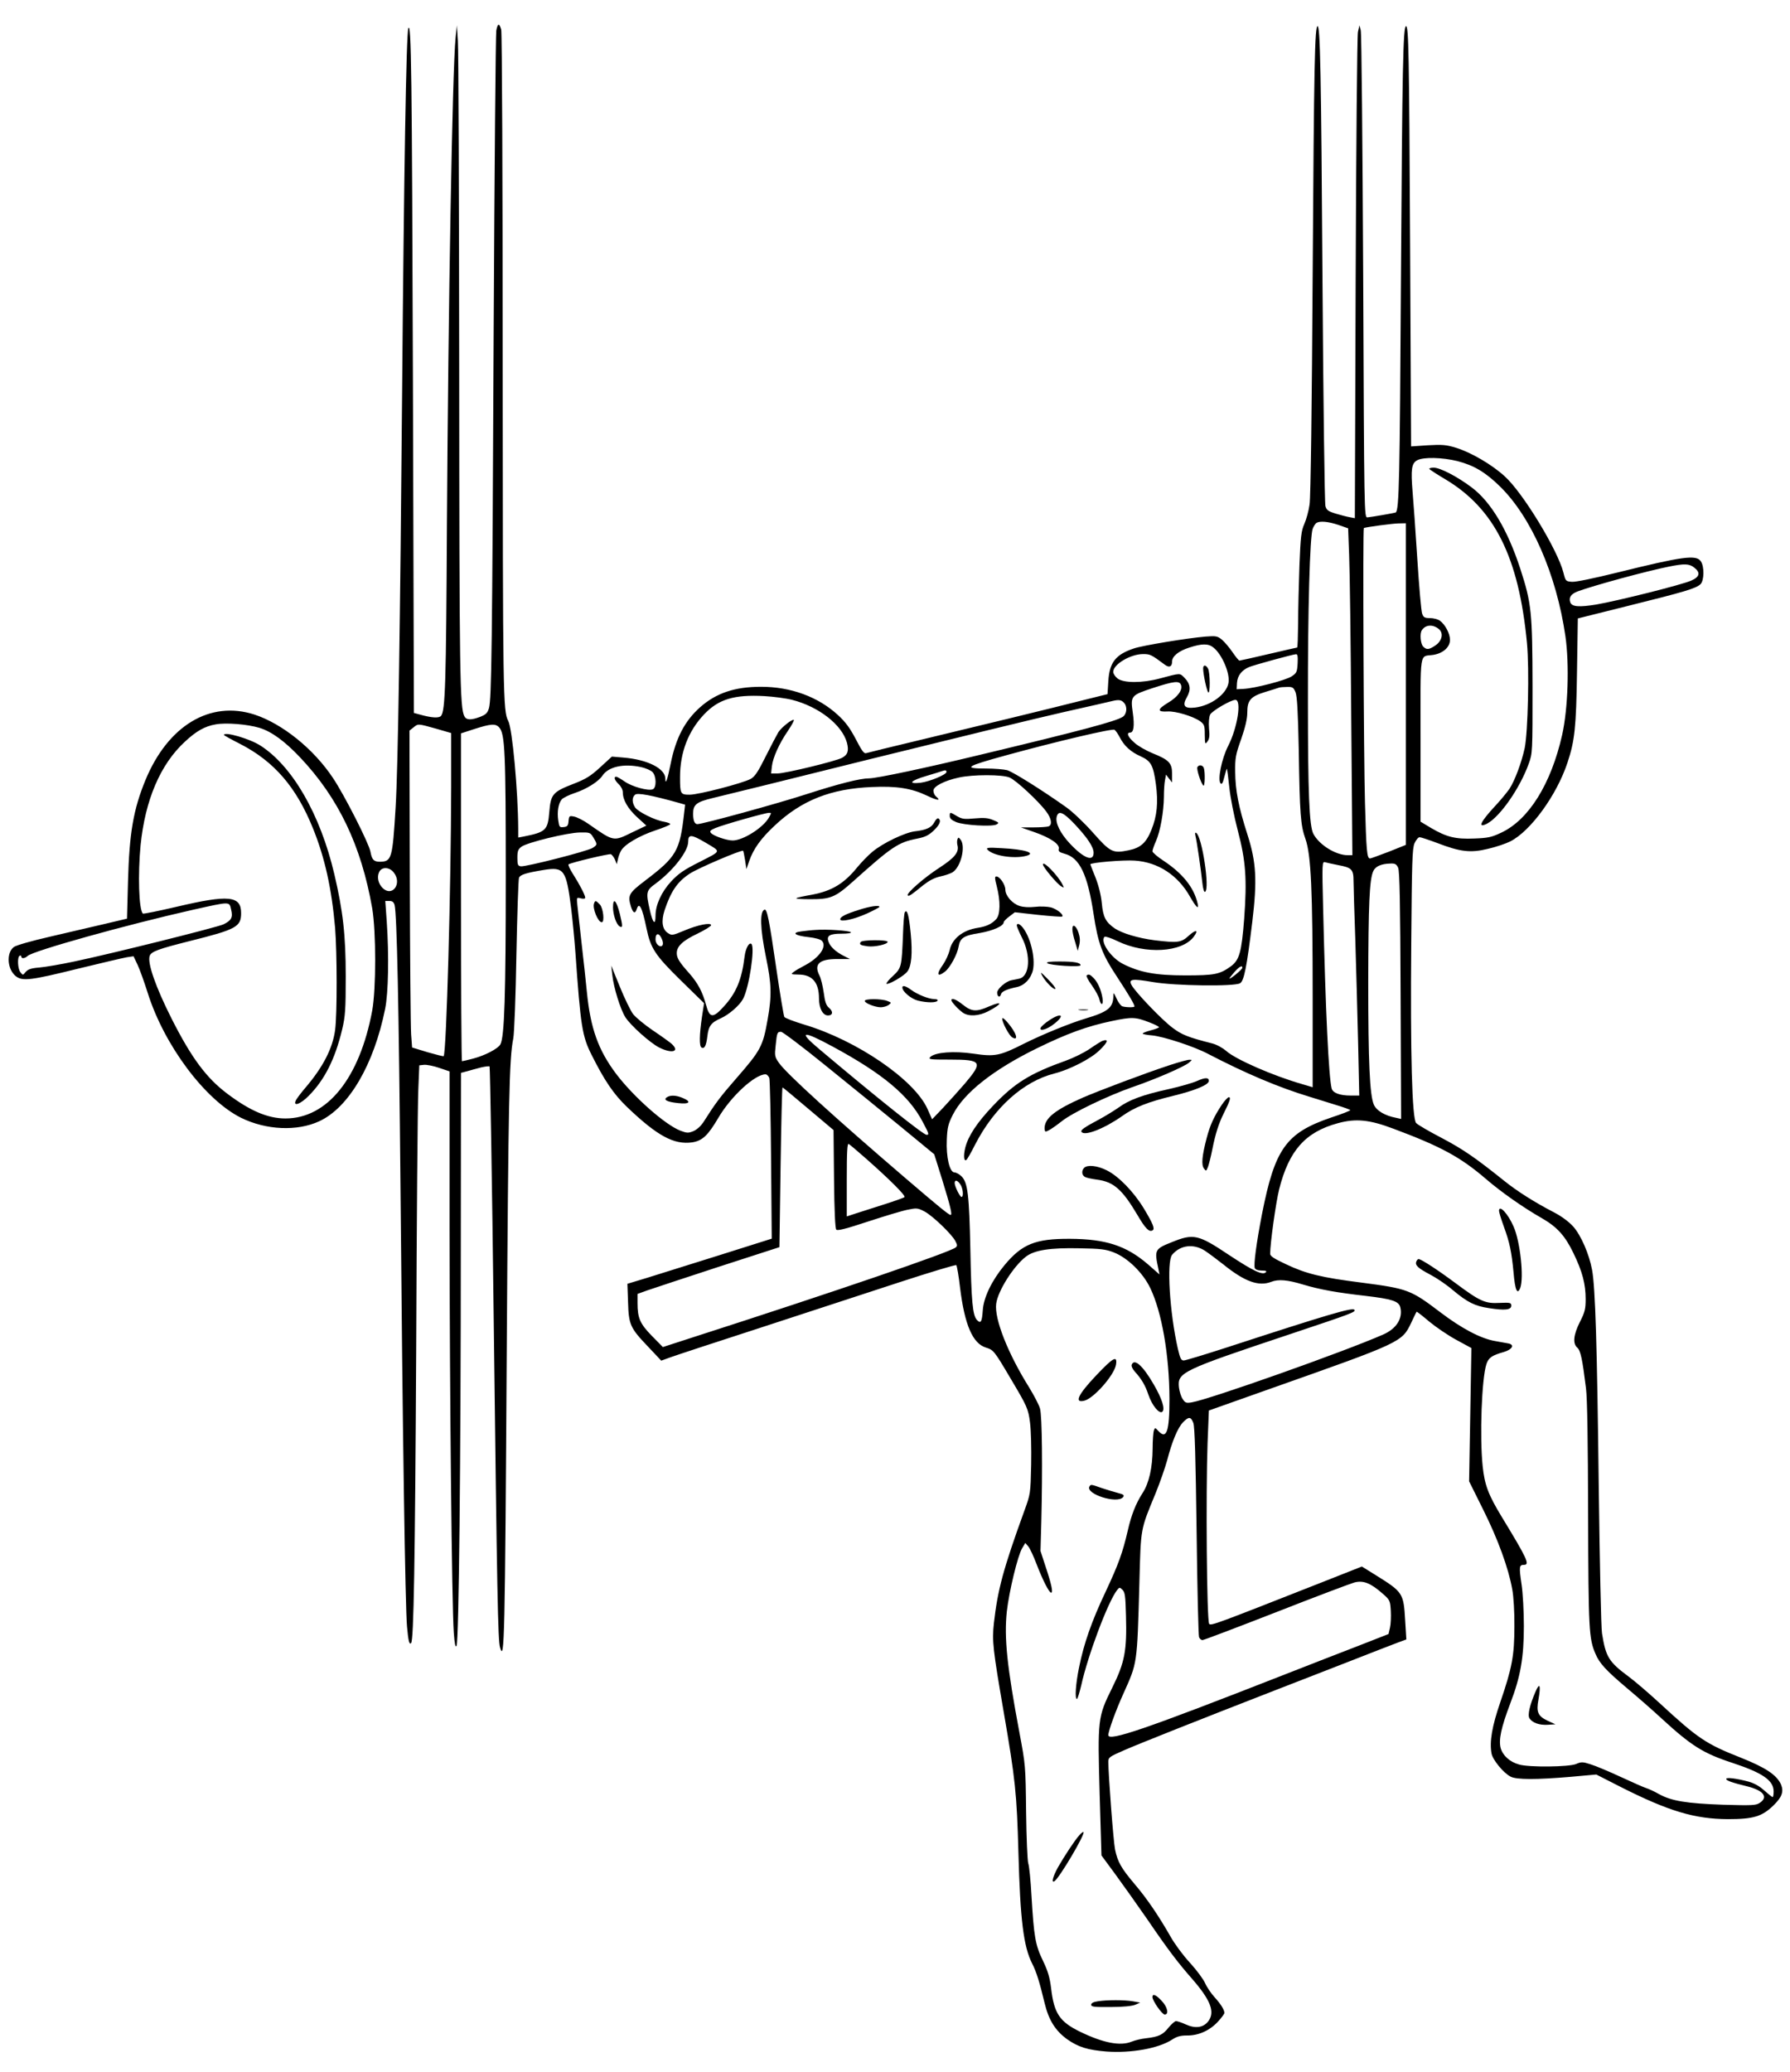 <?xml version="1.0" standalone="no"?>
<!DOCTYPE svg PUBLIC "-//W3C//DTD SVG 20010904//EN"
 "http://www.w3.org/TR/2001/REC-SVG-20010904/DTD/svg10.dtd">
<svg version="1.0" xmlns="http://www.w3.org/2000/svg"
 width="1095pt" height="1267pt" viewBox="0 0 1095 1267"
 preserveAspectRatio="xMidYMid meet">

<g transform="translate(0,1267) scale(0.1,-0.1)"
fill="#000000" stroke="none">
<path d="M3036 12483 c-4 -21 -11 -841 -16 -1823 -9 -1957 -13 -2267 -29
-2321 -9 -30 -19 -39 -54 -53 -56 -21 -84 -20 -96 3 -28 51 -31 255 -32 2116
-1 1056 -4 1963 -8 2015 l-6 95 -8 -75 c-20 -204 -45 -1654 -53 -2980 -5 -970
-10 -1137 -36 -1168 -13 -15 -58 -12 -129 8 l-37 10 -6 2023 c-6 1890 -10
2209 -28 2164 -13 -30 -27 -901 -38 -2217 -12 -1426 -25 -2307 -40 -2550 -19
-312 -24 -329 -96 -330 -37 0 -49 12 -58 62 -9 50 -159 346 -229 450 -118 178
-310 332 -480 388 -272 88 -529 -67 -667 -400 -74 -180 -99 -324 -107 -621
l-6 -227 -131 -31 c-72 -17 -223 -52 -335 -78 -122 -28 -213 -54 -227 -65 -47
-37 -39 -137 13 -178 40 -32 93 -25 376 45 144 35 280 67 303 71 l41 6 25 -53
c14 -30 41 -106 61 -169 101 -322 351 -656 572 -766 153 -75 342 -84 478 -21
180 83 334 345 403 687 20 98 24 328 10 533 l-9 127 25 0 c19 0 27 -7 32 -25
14 -56 26 -617 36 -1730 13 -1507 29 -2565 40 -2683 8 -89 14 -112 25 -100 16
16 24 488 31 1788 3 795 9 1513 13 1595 l6 150 28 3 c15 2 57 -6 92 -18 l65
-22 0 -961 c1 -1011 14 -2303 26 -2470 5 -72 10 -94 17 -82 14 25 26 1146 26
2427 l1 1077 38 10 c20 6 58 16 84 23 26 6 50 9 53 6 3 -3 15 -691 25 -1529
21 -1714 26 -1981 39 -2024 27 -94 30 40 41 1815 10 1547 15 1783 40 1910 6
30 15 260 19 510 5 250 12 463 16 472 8 19 42 30 152 48 124 20 137 1 167
-235 8 -66 20 -187 26 -270 32 -451 41 -511 99 -626 79 -158 135 -240 216
-318 186 -178 288 -233 400 -217 62 10 96 42 160 151 77 131 223 265 288 265
8 0 18 -10 23 -22 4 -13 9 -239 11 -503 l4 -480 -323 -102 c-178 -56 -376
-118 -441 -138 l-119 -36 4 -112 c4 -138 13 -158 122 -272 l81 -86 55 20 c30
11 282 94 560 184 278 91 658 215 844 276 187 61 343 108 346 104 4 -5 15 -67
23 -138 28 -227 77 -341 158 -366 47 -15 50 -18 151 -189 101 -170 108 -184
119 -270 6 -46 9 -159 7 -258 -4 -175 -4 -178 -42 -282 -129 -355 -163 -483
-186 -686 -12 -110 -6 -161 60 -544 71 -411 80 -497 90 -860 11 -410 31 -574
84 -678 26 -51 45 -112 76 -241 25 -104 65 -169 138 -222 68 -48 127 -66 240
-75 153 -11 321 19 404 74 28 18 50 24 89 24 70 -1 139 30 189 84 22 24 40 48
40 54 0 19 -22 54 -60 96 -21 23 -47 61 -58 86 -11 25 -53 81 -93 125 -41 44
-94 116 -118 159 -72 126 -144 233 -221 323 -81 96 -103 134 -119 211 -10 49
-41 457 -41 535 0 28 6 32 98 72 91 40 472 191 922 366 107 42 310 120 450
175 140 55 277 108 304 118 l49 18 -7 114 c-10 171 -13 175 -183 281 l-82 51
-243 -96 c-650 -256 -679 -267 -691 -255 -15 15 -21 801 -10 1106 l8 199 375
133 c802 283 806 285 862 402 17 36 32 68 34 69 1 2 36 -25 77 -60 41 -34 116
-85 166 -112 l92 -50 -7 -408 -7 -407 86 -173 c90 -180 155 -358 178 -488 8
-42 14 -141 13 -225 0 -179 -14 -254 -86 -464 -51 -148 -67 -242 -54 -314 7
-39 73 -120 117 -142 35 -19 158 -19 369 -1 l155 14 155 -79 c288 -145 447
-193 650 -194 156 0 209 16 279 84 52 51 64 84 46 128 -26 58 -93 103 -246
164 -213 84 -262 117 -496 333 -65 60 -150 133 -189 162 -123 91 -141 121
-164 265 -6 35 -14 438 -20 899 -10 858 -21 1220 -41 1325 -18 97 -68 211
-115 264 -27 30 -72 63 -116 86 -120 62 -229 131 -308 195 -175 140 -250 192
-381 261 -77 40 -147 81 -156 91 -25 27 -36 423 -30 1103 4 492 6 575 20 608
9 20 23 37 31 37 8 0 56 -16 107 -35 143 -55 205 -62 311 -36 49 11 110 32
136 45 125 63 285 283 351 483 44 133 53 213 58 555 l5 326 312 78 c338 84
410 105 438 131 23 21 25 109 2 141 -28 41 -113 29 -509 -69 -142 -35 -256
-59 -279 -57 -38 3 -39 4 -52 56 -36 140 -247 487 -358 588 -78 72 -206 147
-300 176 -59 18 -84 20 -171 15 l-103 -7 -6 1228 c-6 1183 -9 1342 -25 1342
-18 0 -23 -259 -31 -1540 -7 -1230 -11 -1420 -32 -1434 -5 -3 -149 -28 -173
-30 -20 -1 -20 7 -26 1474 -4 811 -10 1489 -15 1505 l-8 30 -9 -40 c-5 -22
-11 -687 -14 -1507 l-5 -1467 -31 6 c-18 3 -56 13 -86 22 -46 14 -56 21 -63
46 -5 17 -13 638 -18 1380 -8 1277 -14 1555 -30 1555 -17 0 -22 -233 -30
-1505 -5 -817 -12 -1378 -19 -1420 -5 -38 -20 -92 -32 -119 -19 -43 -23 -77
-30 -255 -4 -113 -8 -272 -8 -353 -1 -82 -3 -148 -6 -148 -2 0 -81 -18 -175
-40 -94 -22 -174 -40 -178 -40 -4 0 -23 23 -42 51 -19 28 -48 62 -64 76 -28
23 -36 25 -101 20 -109 -9 -385 -54 -440 -73 -110 -37 -148 -85 -155 -198 l-5
-81 -165 -41 c-193 -49 -597 -147 -1005 -245 -159 -38 -298 -72 -307 -75 -13
-4 -27 16 -63 86 -36 68 -62 104 -110 148 -121 111 -288 172 -469 172 -161 0
-274 -38 -372 -124 -95 -84 -150 -189 -182 -349 -19 -96 -32 -131 -32 -89 0
62 -109 117 -256 129 l-71 6 -71 -65 c-59 -54 -87 -72 -165 -102 -126 -49
-138 -63 -147 -173 -9 -110 -21 -122 -158 -149 l-32 -6 0 53 c-1 231 -36 614
-61 660 -32 61 -33 149 -34 2174 0 1122 -4 2034 -9 2053 -11 42 -22 41 -30 -5z
m5880 -2633 c100 -26 170 -67 260 -155 192 -188 345 -537 400 -915 25 -174 16
-444 -20 -605 -68 -300 -204 -518 -372 -597 -59 -28 -82 -33 -165 -36 -115 -5
-170 9 -264 64 l-65 39 0 502 c0 563 -9 505 78 518 60 10 102 47 102 92 0 39
-30 95 -63 118 -12 8 -39 15 -59 15 -32 0 -40 4 -48 26 -6 14 -19 166 -30 337
-11 172 -24 357 -29 412 -11 134 -6 172 28 190 38 21 154 18 247 -5z m-729
-390 l60 -21 6 -162 c4 -89 10 -539 13 -999 l7 -838 -28 0 c-74 0 -175 63
-211 131 -25 49 -33 254 -33 804 -1 569 12 1015 29 1061 6 16 17 32 23 36 21
13 71 9 134 -12z m413 -974 l0 -983 -105 -42 c-58 -22 -109 -41 -114 -41 -19
0 -23 46 -31 340 -8 272 -14 1679 -7 1681 22 7 174 27 210 28 l47 1 0 -984z
m1764 713 c40 -31 34 -57 -19 -80 -56 -25 -447 -123 -580 -146 -105 -17 -149
-14 -159 13 -11 30 4 52 47 68 98 36 421 124 557 151 94 19 124 18 154 -6z
m-1561 -377 c29 -25 18 -72 -22 -99 -40 -27 -54 -28 -75 -7 -16 16 -22 80 -8
100 23 35 69 37 105 6z m-1380 -112 c53 -42 103 -160 92 -217 -13 -69 -107
-138 -204 -150 -66 -8 -81 11 -50 64 26 46 21 82 -17 120 -27 27 -22 28 -148
-6 -108 -29 -223 -29 -260 0 -14 11 -26 29 -26 40 0 46 104 108 181 109 45 0
50 -2 136 -66 26 -19 43 -11 43 20 0 33 40 65 106 86 77 25 116 25 147 0z
m515 -97 c-3 -52 -6 -59 -36 -79 -35 -24 -228 -74 -296 -77 l-41 -2 2 39 c3
44 29 78 75 97 33 13 265 77 286 78 10 1 12 -14 10 -56z m-713 -133 c10 -31
-22 -74 -82 -109 -64 -39 -65 -56 -1 -52 50 3 156 -29 200 -60 25 -19 28 -26
28 -82 1 -58 2 -61 16 -42 12 15 15 35 10 80 -3 38 0 70 7 85 12 23 125 89
154 90 40 1 13 -171 -44 -282 -40 -78 -66 -209 -46 -229 8 -8 14 4 23 41 7 28
14 50 16 48 1 -2 8 -52 14 -112 6 -60 29 -178 52 -265 49 -186 57 -297 39
-541 -16 -204 -29 -251 -82 -290 -68 -49 -100 -55 -279 -55 -180 0 -277 18
-380 70 -75 38 -142 137 -113 166 4 4 39 -7 78 -26 171 -83 396 -70 468 27 32
43 12 45 -33 4 -45 -41 -66 -43 -208 -26 -99 13 -197 42 -242 72 -56 39 -72
68 -80 156 -5 50 -20 109 -39 157 -17 42 -31 78 -31 79 0 11 205 28 271 23
143 -9 265 -89 339 -221 38 -66 56 -82 46 -40 -23 98 -92 183 -208 260 -37 24
-68 51 -68 58 0 7 9 35 21 61 27 61 48 180 49 271 0 39 3 86 7 104 l6 33 18
-24 19 -24 0 53 c0 65 -18 85 -118 125 -39 16 -89 44 -111 64 -41 35 -53 63
-27 63 21 0 27 42 16 119 -15 106 -12 109 121 153 132 43 165 47 174 18z m700
-43 c10 -26 15 -113 20 -353 6 -396 11 -460 41 -545 34 -97 44 -309 44 -971
l0 -547 -64 19 c-178 51 -407 151 -465 203 -22 19 -58 39 -86 46 -149 38 -186
53 -244 97 -64 48 -227 218 -249 260 -20 37 4 40 132 18 133 -23 496 -28 532
-7 24 14 41 98 75 378 30 250 24 362 -29 528 -56 174 -75 274 -76 387 -1 85 3
106 37 201 25 73 37 123 37 161 0 76 20 99 112 127 40 12 78 24 83 26 6 2 27
4 48 4 34 1 40 -3 52 -32z m-3079 -47 c164 -42 305 -153 335 -262 13 -50 5
-74 -31 -93 -41 -21 -346 -95 -393 -95 l-40 0 5 44 c6 53 45 140 99 218 22 33
38 62 35 65 -8 8 -74 -44 -94 -74 -9 -15 -44 -81 -77 -147 -47 -95 -67 -125
-92 -139 -46 -26 -319 -97 -374 -97 -57 0 -59 5 -59 108 0 151 51 282 147 383
88 93 184 122 368 112 54 -3 132 -13 171 -23z m2028 -16 c24 -23 20 -71 -6
-88 -44 -28 -259 -85 -868 -231 -335 -81 -637 -145 -683 -145 -55 0 -186 -33
-381 -96 -181 -59 -638 -184 -670 -184 -17 0 -26 22 -26 64 0 56 21 72 122 96
51 12 490 120 975 241 486 120 1010 248 1165 283 156 35 292 66 303 69 38 9
54 7 69 -9z m-5287 -155 c75 -23 155 -82 248 -180 236 -249 375 -541 442 -924
24 -142 24 -493 0 -625 -77 -414 -275 -660 -531 -660 -108 0 -217 47 -355 151
-128 96 -219 218 -341 459 -98 194 -150 343 -134 385 10 26 54 42 245 90 285
71 314 87 314 171 0 106 -75 114 -393 39 -111 -26 -205 -45 -208 -42 -25 24
-31 241 -14 418 28 277 121 495 271 633 69 65 123 95 188 106 64 12 194 1 268
-21z m1080 -5 l93 -27 0 -326 c-1 -615 -29 -1630 -46 -1650 -2 -2 -46 9 -98
24 l-95 29 -6 80 c-3 45 -7 481 -8 969 l-2 889 24 19 c29 24 27 24 138 -7z
m387 7 c35 -39 40 -150 40 -916 0 -717 -8 -977 -33 -1022 -14 -26 -94 -68
-167 -87 -34 -9 -65 -16 -68 -16 -3 0 -6 451 -6 1003 l0 1002 83 27 c100 32
129 34 151 9z m3796 -60 c26 -52 68 -90 127 -116 64 -29 78 -54 94 -171 15
-112 7 -194 -27 -278 -32 -80 -66 -111 -140 -126 -96 -20 -111 -13 -218 108
-52 59 -126 129 -163 155 -151 107 -327 217 -362 227 -20 5 -78 10 -128 10
-146 0 -126 13 122 81 317 87 651 165 663 156 8 -6 22 -27 32 -46z m-2929
-182 c28 -6 60 -20 70 -30 25 -25 26 -97 2 -106 -29 -11 -126 16 -171 47 -23
16 -47 30 -52 30 -18 0 -10 -22 15 -46 14 -13 25 -34 25 -49 0 -47 30 -99 87
-152 l57 -52 -84 -40 c-119 -58 -112 -60 -271 51 -30 21 -68 40 -86 44 -30 6
-32 5 -35 -27 -2 -28 -7 -35 -30 -37 -25 -3 -27 0 -33 41 -8 53 1 105 22 129
9 9 44 27 78 38 73 24 146 70 170 106 36 55 129 76 236 53z m1869 -30 c0 -16
-103 -59 -159 -66 -81 -9 -62 13 37 42 48 14 92 28 97 30 18 6 25 5 25 -6z
m386 -34 c39 -16 179 -146 225 -209 32 -43 37 -81 13 -90 -9 -3 -50 -6 -92 -6
l-77 0 83 -29 c97 -34 156 -74 149 -102 -4 -15 3 -21 35 -30 92 -24 141 -125
178 -370 27 -179 52 -245 142 -381 72 -110 108 -170 108 -183 0 -7 -55 -6 -75
1 -9 4 -25 25 -35 48 -17 37 -19 39 -19 14 -2 -71 -33 -96 -171 -137 -96 -29
-263 -97 -377 -154 -146 -74 -177 -80 -306 -61 -122 18 -236 9 -266 -20 -14
-15 -2 -16 121 -16 195 0 203 -14 90 -147 -37 -43 -97 -109 -133 -148 l-67
-70 -29 65 c-81 178 -432 418 -753 514 -63 19 -118 40 -122 47 -4 8 -26 138
-48 289 -45 311 -58 372 -73 367 -30 -10 -27 -116 8 -287 35 -168 37 -237 11
-384 -29 -165 -42 -189 -192 -361 -98 -112 -129 -154 -198 -263 -17 -27 -41
-49 -63 -59 -32 -13 -40 -13 -80 2 -94 36 -288 208 -394 348 -109 145 -157
278 -179 502 -6 61 -20 193 -32 295 -11 102 -23 207 -26 234 -5 49 -5 49 22
42 16 -4 26 -2 26 4 0 15 -34 81 -75 145 -19 30 -31 56 -27 59 19 12 248 66
259 62 7 -3 18 -18 25 -33 l11 -28 7 30 c3 17 12 40 19 52 20 38 110 91 208
124 51 17 93 34 93 39 0 5 -18 11 -39 15 -55 9 -155 59 -175 86 -20 29 -21 63
-1 79 15 13 99 -3 268 -50 l38 -11 -6 -52 c-26 -231 -46 -266 -238 -412 -100
-76 -108 -90 -88 -157 13 -42 26 -49 36 -18 15 47 33 13 60 -118 25 -121 52
-163 209 -317 l143 -140 -13 -85 c-16 -108 -17 -177 -3 -186 18 -11 29 10 36
67 7 63 22 85 81 111 52 23 117 80 138 120 37 71 73 312 51 335 -14 13 -36
-26 -42 -76 -17 -141 -51 -223 -127 -306 -67 -74 -87 -72 -109 10 -22 80 -49
131 -101 191 -62 69 -78 95 -78 125 0 42 36 76 126 119 46 22 84 46 84 52 0
18 -82 2 -164 -33 -72 -30 -77 -31 -100 -15 -35 22 -42 72 -21 138 39 117 78
175 154 225 49 33 319 148 327 140 2 -2 7 -28 12 -58 l8 -54 17 49 c26 75 72
139 157 218 164 154 343 225 595 235 150 7 241 -8 334 -52 66 -32 91 -34 56
-5 -8 7 -15 22 -15 35 0 26 67 61 156 80 85 19 266 19 310 0z m-1473 -246
c-36 -62 -158 -139 -221 -139 -37 0 -118 28 -133 46 -9 11 -4 17 27 30 47 20
301 92 327 93 17 1 17 0 0 -30z m1871 -39 c78 -83 116 -140 116 -175 0 -58
-61 -34 -146 57 -58 62 -89 126 -80 162 10 42 39 31 110 -44z m-2944 -82 c25
-42 25 -44 -4 -63 -29 -20 -410 -117 -440 -113 -18 3 -21 9 -21 52 0 41 4 52
25 68 36 26 281 86 358 87 60 1 63 0 82 -31z m684 -30 c99 -59 102 -49 -32
-118 -98 -49 -131 -72 -176 -120 -60 -65 -96 -144 -96 -210 0 -62 -16 -47 -34
31 -26 114 -24 123 37 167 107 80 197 196 197 255 0 46 19 45 104 -5z m3874
-139 c81 -15 92 -26 92 -97 0 -31 5 -194 11 -362 5 -168 13 -450 17 -628 l7
-322 -51 0 c-68 0 -111 16 -118 44 -18 74 -37 466 -52 1100 -7 280 -6 288 12
283 10 -3 47 -11 82 -18z m365 -16 c9 -21 13 -217 15 -782 l3 -754 -31 7 c-69
13 -120 44 -136 81 -25 60 -34 258 -34 750 1 473 7 627 31 678 13 29 49 45
107 46 26 1 35 -4 45 -26z m-6144 -29 c53 -68 -10 -153 -69 -94 -26 26 -35 66
-21 96 15 34 63 33 90 -2z m-995 -227 c12 -47 2 -66 -47 -90 -42 -19 -695
-182 -917 -228 -80 -17 -174 -33 -210 -36 -50 -4 -69 -11 -83 -27 -17 -21 -17
-21 -32 -2 -17 22 -20 92 -5 101 6 3 10 1 10 -4 0 -15 21 -14 39 3 36 32 604
190 1006 281 238 53 227 53 239 2z m2637 -185 c6 -16 6 -29 0 -35 -14 -14 -41
10 -41 38 0 43 24 42 41 -3z m3549 -170 c0 -5 -18 -23 -40 -41 -48 -38 -51
-34 -9 14 30 34 49 44 49 27z m-567 -335 c31 -12 57 -25 57 -29 0 -3 -22 -12
-50 -19 -27 -7 -50 -16 -50 -20 0 -3 26 -9 58 -11 70 -7 255 -67 342 -113 231
-120 432 -205 620 -262 36 -11 107 -33 158 -49 50 -15 92 -30 92 -33 0 -4 -52
-24 -116 -45 -276 -94 -345 -189 -424 -591 -34 -176 -52 -309 -44 -330 4 -9
19 -15 42 -15 26 0 33 -3 25 -11 -19 -19 -76 8 -223 105 -190 127 -218 134
-353 79 -103 -41 -106 -47 -81 -162 l7 -35 -73 64 c-131 112 -256 153 -475
154 -211 1 -293 -32 -400 -161 -78 -94 -128 -198 -133 -276 -5 -72 -12 -84
-36 -59 -26 29 -34 112 -40 431 -7 333 -16 408 -53 446 -14 14 -34 25 -44 25
-30 0 -52 95 -47 201 3 74 9 97 37 152 68 134 248 276 516 407 182 89 305 134
453 165 127 27 148 26 235 -8z m-1987 -260 c138 -111 345 -280 460 -374 l209
-172 48 -153 c51 -166 64 -218 52 -218 -10 0 -66 45 -275 224 -432 370 -730
641 -775 706 -26 37 -27 44 -20 107 8 78 10 83 33 83 9 0 130 -91 268 -203z
m49 112 c307 -166 465 -299 549 -459 40 -75 41 -80 24 -80 -19 0 -292 217
-655 523 -135 113 -106 118 82 16z m-150 -380 l154 -130 3 -299 c2 -200 7
-303 14 -310 8 -8 62 6 195 50 101 33 210 66 242 72 54 11 61 11 103 -11 49
-26 168 -140 189 -182 12 -23 12 -29 1 -38 -35 -29 -735 -269 -1606 -549
l-185 -60 -67 68 c-73 75 -88 109 -88 201 l0 56 58 21 c31 11 226 75 433 143
l377 122 7 489 c4 268 9 488 12 488 2 0 73 -59 158 -131z m3580 -122 c289
-108 409 -173 565 -307 93 -80 228 -175 344 -241 92 -53 141 -108 191 -212 55
-113 75 -190 75 -282 0 -60 -5 -80 -35 -139 -40 -79 -45 -133 -16 -158 20 -17
31 -70 53 -248 8 -63 12 -326 13 -775 2 -704 5 -756 45 -849 25 -59 65 -102
194 -211 61 -51 156 -134 211 -185 181 -166 253 -212 430 -270 188 -62 255
-108 255 -176 0 -19 -3 -34 -6 -34 -4 0 -26 18 -50 39 -28 26 -61 45 -96 55
-74 20 -138 28 -138 17 0 -10 32 -22 130 -46 99 -25 129 -66 74 -101 -22 -15
-48 -16 -222 -11 -225 8 -317 23 -393 65 -30 17 -65 33 -79 37 -14 4 -83 35
-155 68 -71 33 -154 68 -184 77 -49 16 -58 16 -90 2 -45 -18 -286 -21 -348 -3
-58 16 -100 55 -113 101 -13 50 3 126 59 273 63 164 83 282 83 472 0 88 -6
203 -14 255 -16 108 -15 120 14 120 38 0 22 35 -135 293 -82 135 -105 195
-117 310 -19 181 -6 537 23 625 13 39 33 53 107 74 51 15 67 44 28 52 -13 2
-50 9 -83 15 -87 15 -204 77 -333 175 -182 138 -199 145 -482 182 -245 31
-340 54 -462 112 -73 34 -98 50 -98 64 0 65 35 314 55 395 60 237 160 350 359
404 110 30 193 22 341 -34z m-3230 -180 c144 -127 247 -229 238 -238 -4 -4
-60 -24 -123 -44 -63 -20 -141 -45 -172 -55 l-58 -19 0 225 c0 173 3 223 12
218 7 -4 53 -43 103 -87z m579 -159 c17 -23 22 -78 8 -78 -10 0 -42 65 -42 85
0 22 17 18 34 -7z m1497 -407 c24 -16 75 -54 113 -84 130 -105 216 -136 293
-106 43 17 100 12 192 -16 107 -32 209 -50 385 -70 160 -19 202 -32 212 -69
17 -68 -23 -132 -106 -168 -239 -105 -1064 -397 -1169 -414 -35 -6 -41 -3 -56
20 -10 14 -20 47 -23 71 -10 92 15 104 683 327 380 127 399 134 390 148 -10
16 -166 -30 -782 -231 -133 -43 -251 -79 -262 -79 -16 0 -22 13 -36 73 -50
220 -69 531 -35 573 50 60 131 70 201 25z m-558 -10 c85 -33 178 -124 223
-217 72 -149 117 -413 118 -679 0 -202 -18 -252 -70 -194 -17 19 -19 19 -25 2
-4 -10 -8 -61 -8 -113 -1 -116 -22 -210 -61 -270 -42 -65 -69 -134 -91 -230
-32 -138 -57 -206 -135 -373 -86 -181 -134 -319 -163 -464 -21 -102 -27 -193
-13 -193 4 0 15 37 26 82 41 186 164 512 219 583 15 19 17 19 34 2 15 -15 18
-39 21 -157 6 -215 -7 -286 -85 -443 -88 -178 -89 -189 -76 -653 l11 -371 84
-114 c46 -63 135 -188 198 -279 124 -182 185 -262 271 -360 116 -133 144 -206
99 -263 -30 -37 -77 -44 -135 -18 -26 12 -54 21 -61 21 -7 0 -27 -18 -45 -39
-35 -45 -61 -57 -138 -66 -30 -3 -70 -13 -89 -21 -69 -28 -173 -8 -315 61
-125 61 -159 112 -177 265 -8 65 -19 105 -50 169 -47 97 -55 146 -70 396 -5
94 -14 184 -20 200 -5 17 -11 153 -13 315 -3 281 -4 288 -41 485 -76 404 -94
579 -77 740 14 123 67 343 94 387 l19 32 19 -22 c10 -13 32 -60 49 -105 40
-104 78 -177 90 -177 13 0 3 49 -34 160 l-31 95 5 180 c8 320 5 647 -8 691 -6
22 -37 81 -67 130 -130 208 -213 419 -201 511 10 78 106 230 182 288 52 40
148 55 329 51 128 -2 159 -6 208 -25z m487 -1043 c9 -24 14 -214 20 -663 4
-346 11 -638 15 -647 4 -10 13 -18 21 -18 8 0 210 77 449 170 239 94 455 175
479 182 55 15 100 -3 172 -66 47 -41 48 -44 52 -107 2 -35 0 -82 -5 -103 l-9
-39 -184 -72 c-102 -39 -309 -120 -460 -179 -842 -330 -1070 -408 -1070 -367
0 25 47 154 92 253 86 192 84 174 98 678 9 341 6 322 98 545 27 66 59 158 72
205 30 116 65 199 97 232 35 36 48 35 63 -4z"/>
<path d="M8744 9802 c2 -4 45 -32 94 -61 304 -180 453 -477 503 -1004 15 -161
6 -543 -14 -642 -19 -88 -60 -198 -93 -249 -15 -21 -52 -67 -84 -101 -94 -101
-114 -143 -53 -112 80 43 201 217 255 367 23 64 23 71 23 470 -1 458 -6 510
-75 722 -78 239 -180 409 -297 497 -89 67 -193 121 -233 121 -17 0 -29 -4 -26
-8z"/>
<path d="M7360 8582 c0 -34 22 -137 31 -146 13 -14 12 120 -1 145 -13 24 -30
25 -30 1z"/>
<path d="M7325 7979 c-7 -11 20 -96 36 -113 10 -11 12 83 3 108 -7 18 -30 21
-39 5z"/>
<path d="M7313 7558 c8 -30 33 -202 42 -285 4 -40 11 -61 17 -57 30 19 -19
338 -54 360 -7 5 -9 -1 -5 -18z"/>
<path d="M1370 8175 c0 -2 44 -27 98 -54 210 -108 345 -265 447 -518 72 -178
114 -367 135 -608 12 -151 13 -526 0 -624 -15 -112 -73 -225 -180 -351 -26
-30 -52 -65 -59 -77 -22 -43 26 -27 77 25 98 98 162 226 205 406 19 80 22 120
22 326 0 252 -17 400 -70 625 -86 366 -257 661 -453 786 -66 42 -222 87 -222
64z"/>
<path d="M5810 7679 c0 -14 12 -25 38 -36 46 -20 221 -30 248 -15 17 10 15 12
-21 27 -31 13 -55 15 -112 10 -64 -6 -78 -4 -109 14 -43 26 -44 26 -44 0z"/>
<path d="M5716 7642 c-17 -33 -49 -48 -120 -56 -62 -8 -196 -72 -259 -125 -26
-21 -67 -64 -92 -94 -81 -100 -155 -145 -275 -168 -126 -23 -129 -27 -20 -28
131 -1 158 10 270 110 234 210 275 238 389 260 50 10 71 20 102 49 38 36 49
63 29 75 -5 3 -16 -7 -24 -23z"/>
<path d="M5857 7537 c-3 -8 -3 -25 0 -36 11 -42 -16 -76 -108 -136 -95 -61
-208 -160 -196 -171 7 -7 19 1 95 63 36 28 68 45 104 53 29 6 63 18 76 26 50
33 80 156 49 198 -12 16 -15 17 -20 3z"/>
<path d="M6040 7475 c32 -38 161 -59 238 -39 63 17 -8 40 -151 47 -81 5 -96 3
-87 -8z"/>
<path d="M6380 7383 c1 -17 89 -122 113 -134 17 -10 17 -9 6 13 -29 56 -120
149 -119 121z"/>
<path d="M6098 7248 c23 -90 21 -171 -3 -198 -27 -30 -61 -46 -113 -54 -92
-14 -158 -66 -173 -138 -6 -23 -23 -62 -39 -85 -44 -61 -38 -83 12 -44 30 24
74 104 82 152 9 53 32 68 129 83 81 14 147 43 147 66 0 5 15 21 34 35 l34 26
143 -16 c78 -8 144 -13 147 -10 11 11 -33 46 -70 56 -21 5 -65 7 -97 3 -36 -4
-72 -2 -95 6 -44 14 -86 63 -86 99 0 31 -34 81 -55 81 -11 0 -10 -12 3 -62z"/>
<path d="M3634 7145 c-11 -29 24 -115 47 -115 19 0 9 86 -11 108 -25 26 -29
27 -36 7z"/>
<path d="M3750 7121 c0 -44 20 -104 40 -116 20 -12 20 0 2 75 -21 84 -42 105
-42 41z"/>
<path d="M5255 7106 c-83 -26 -115 -43 -115 -58 0 -19 86 0 165 36 41 19 75
37 75 40 0 12 -57 4 -125 -18z"/>
<path d="M5535 7091 c-4 -7 -9 -67 -11 -134 -8 -199 -9 -206 -61 -255 -26 -23
-43 -45 -40 -48 9 -9 107 47 127 74 26 33 33 110 21 235 -11 111 -22 150 -36
128z"/>
<path d="M6220 7010 c0 -6 14 -39 31 -73 57 -111 48 -238 -16 -252 -14 -3 -36
-7 -49 -10 -34 -7 -86 -53 -86 -75 0 -26 17 -34 23 -11 4 17 33 31 99 45 47
11 85 52 97 104 16 76 -17 208 -67 265 -17 19 -32 22 -32 7z"/>
<path d="M6560 6988 c0 -14 7 -49 17 -79 l16 -54 9 35 c6 24 5 48 -4 75 -15
45 -38 59 -38 23z"/>
<path d="M4990 6983 c-25 -1 -65 -6 -89 -9 -62 -8 -38 -26 45 -35 38 -4 72
-13 81 -22 35 -34 -15 -105 -106 -152 -25 -13 -55 -30 -66 -39 -19 -14 -17
-15 30 -16 84 0 125 -49 125 -145 0 -61 23 -105 55 -105 31 0 33 25 5 48 -16
13 -24 37 -31 92 -6 41 -17 86 -25 102 -37 71 -4 103 107 103 l78 0 -37 19
c-48 24 -82 55 -93 85 -15 38 5 51 79 51 39 0 62 4 57 9 -11 10 -147 19 -215
14z"/>
<path d="M5265 6909 c-10 -15 -2 -20 42 -26 42 -6 123 12 123 27 0 14 -157 13
-165 -1z"/>
<path d="M6406 6780 c14 -14 204 -26 204 -13 0 16 -37 23 -129 23 -58 0 -82
-3 -75 -10z"/>
<path d="M3746 6705 c8 -75 49 -207 79 -255 32 -51 151 -157 207 -186 80 -40
129 -25 76 23 -13 11 -64 48 -115 82 -50 34 -104 79 -120 99 -15 20 -52 95
-81 167 l-53 130 7 -60z"/>
<path d="M6376 6702 c22 -39 71 -88 80 -79 4 3 -17 30 -46 59 -44 45 -49 48
-34 20z"/>
<path d="M6647 6704 c-3 -4 11 -31 33 -61 21 -30 42 -68 45 -84 10 -43 27 -36
19 9 -9 51 -28 93 -53 120 -22 23 -33 27 -44 16z"/>
<path d="M5520 6631 c0 -25 53 -69 94 -80 56 -14 113 -14 121 -1 4 6 -5 10
-19 10 -34 0 -104 28 -143 57 -33 24 -53 29 -53 14z"/>
<path d="M5290 6549 c0 -14 63 -39 98 -39 15 0 37 6 48 14 18 14 18 15 -9 25
-37 14 -137 14 -137 0z"/>
<path d="M5820 6553 c1 -12 42 -56 70 -76 36 -25 99 -21 156 9 88 46 90 66 4
29 -77 -34 -106 -32 -159 10 -41 33 -71 45 -71 28z"/>
<path d="M6603 6493 c15 -2 37 -2 50 0 12 2 0 4 -28 4 -27 0 -38 -2 -22 -4z"/>
<path d="M6418 6430 c-26 -17 -49 -38 -52 -46 -9 -24 41 -9 83 25 69 54 44 71
-31 21z"/>
<path d="M6131 6440 c0 -24 42 -103 61 -114 43 -26 25 30 -31 94 -18 21 -30
29 -30 20z"/>
<path d="M4080 5960 c-25 -16 1 -29 68 -36 71 -8 85 8 27 32 -39 16 -73 18
-95 4z"/>
<path d="M6740 6303 c-8 -4 -42 -25 -75 -48 -34 -23 -97 -54 -141 -70 -224
-80 -316 -137 -450 -278 -97 -102 -151 -184 -169 -255 -12 -48 -9 -86 6 -76 5
2 30 46 55 96 117 226 295 385 484 433 92 23 223 90 275 141 54 52 60 74 15
57z"/>
<path d="M7155 6156 c-155 -51 -430 -155 -530 -198 -170 -75 -235 -126 -235
-188 0 -11 3 -20 6 -20 12 0 51 25 99 63 65 52 277 154 430 208 146 50 318
125 348 150 21 18 21 18 2 18 -11 0 -65 -15 -120 -33z"/>
<path d="M7322 6059 c-24 -11 -103 -34 -175 -50 -159 -35 -241 -66 -304 -112
-27 -19 -79 -51 -116 -71 -96 -51 -118 -67 -111 -78 18 -28 140 20 249 97 76
54 157 86 314 124 134 33 216 67 216 91 0 22 -24 21 -73 -1z"/>
<path d="M7473 5912 c-47 -71 -71 -123 -92 -204 -28 -107 -33 -162 -16 -184
13 -18 14 -17 25 11 6 17 18 64 26 105 18 92 39 160 71 223 38 76 44 97 30 97
-6 0 -26 -21 -44 -48z"/>
<path d="M6632 5528 c-17 -17 -15 -46 6 -56 9 -5 42 -12 72 -16 102 -13 155
-59 249 -218 48 -82 71 -105 92 -92 15 9 2 41 -54 134 -62 102 -154 197 -227
233 -57 29 -118 35 -138 15z"/>
<path d="M9170 5265 c0 -8 13 -51 29 -95 36 -98 48 -156 60 -283 9 -107 23
-139 41 -93 23 63 0 283 -41 375 -34 79 -89 137 -89 96z"/>
<path d="M8664 4955 c-9 -23 11 -41 87 -81 38 -20 100 -62 138 -95 89 -74 133
-96 220 -109 96 -15 136 -11 136 15 0 18 -6 20 -71 17 -89 -5 -121 10 -269
120 -110 82 -211 148 -227 148 -5 0 -11 -7 -14 -15z"/>
<path d="M9393 2324 c-35 -81 -49 -142 -37 -162 18 -28 61 -43 112 -40 l47 3
-48 22 c-59 28 -70 53 -56 128 16 89 8 110 -18 49z"/>
<path d="M6706 4259 c-111 -117 -137 -171 -73 -155 58 14 184 157 194 221 9
58 -17 44 -121 -66z"/>
<path d="M6923 4324 c-3 -9 5 -26 19 -42 41 -45 64 -84 83 -141 22 -66 68
-122 86 -104 17 17 -3 80 -53 166 -67 116 -119 162 -135 121z"/>
<path d="M6665 3580 c-28 -46 169 -109 205 -66 9 12 4 17 -32 26 -24 6 -68 20
-99 30 -65 23 -66 23 -74 10z"/>
<path d="M6603 1447 c-27 -29 -92 -128 -132 -198 -30 -55 -41 -96 -21 -84 30
19 190 289 178 301 -3 2 -14 -6 -25 -19z"/>
<path d="M7050 457 c0 -23 59 -107 75 -107 27 0 17 47 -19 84 -34 37 -56 46
-56 23z"/>
<path d="M6715 431 c-26 -4 -40 -11 -40 -21 0 -13 20 -15 120 -14 76 0 131 6
150 14 l30 13 -45 8 c-52 9 -157 9 -215 0z"/>
</g>
</svg>
